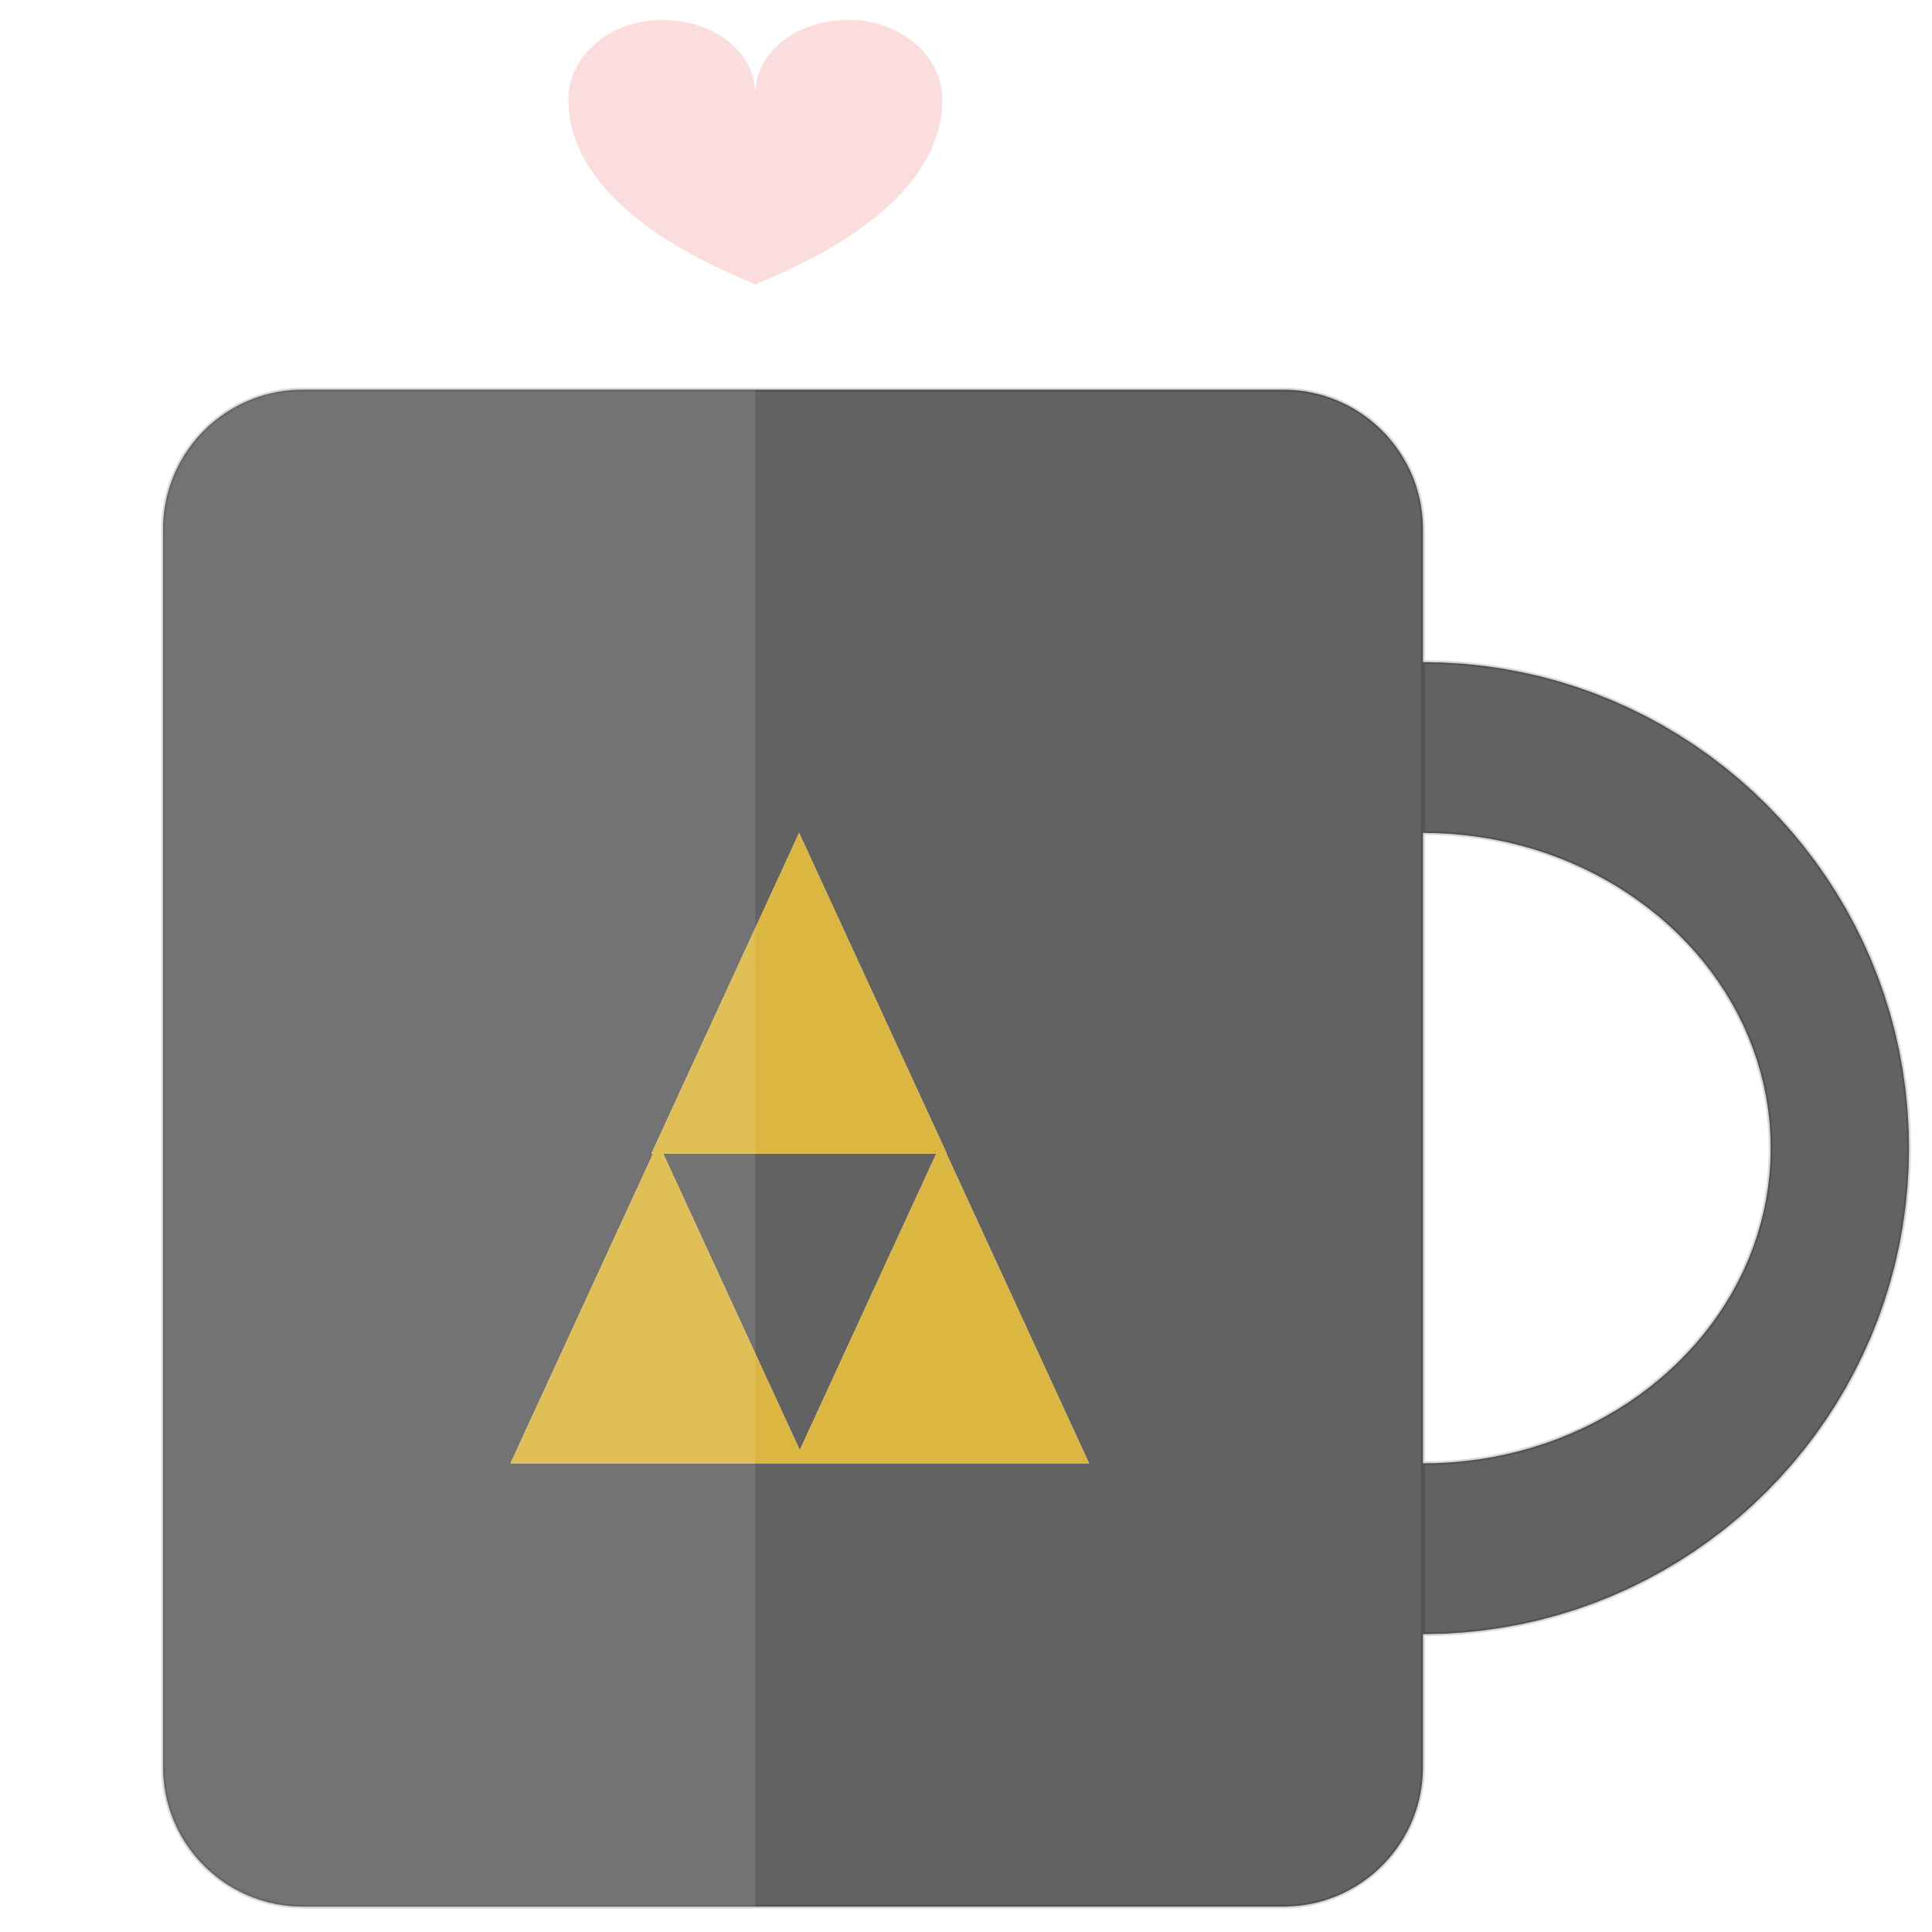 <?xml version="1.0" encoding="UTF-8" standalone="no"?>
<!DOCTYPE svg PUBLIC "-//W3C//DTD SVG 1.1//EN" "http://www.w3.org/Graphics/SVG/1.1/DTD/svg11.dtd">
<svg version="1.1" xmlns="http://www.w3.org/2000/svg" xmlns:xlink="http://www.w3.org/1999/xlink" preserveAspectRatio="xMidYMid meet" viewBox="0 0 512 512" width="512" height="512"><defs><path d="M346.1 103.74L347.56 104.01L348.99 104.34L350.41 104.71L351.8 105.15L353.16 105.63L354.5 106.17L355.82 106.76L357.11 107.39L358.37 108.07L359.59 108.81L360.79 109.58L361.96 110.4L363.09 111.26L364.18 112.17L365.24 113.11L366.27 114.1L367.25 115.12L368.2 116.18L369.1 117.28L369.97 118.41L370.79 119.58L371.56 120.77L372.29 122L372.98 123.26L373.61 124.55L374.2 125.86L374.74 127.2L375.22 128.57L375.65 129.96L376.03 131.37L376.36 132.81L376.62 134.26L376.83 135.74L376.98 137.23L377.08 138.74L377.11 140.27L377.11 468.27L377.08 469.79L376.98 471.3L376.83 472.8L376.62 474.27L376.36 475.73L376.03 477.16L375.65 478.57L375.22 479.97L374.74 481.33L374.2 482.67L373.61 483.99L372.98 485.28L372.29 486.53L371.56 487.76L370.79 488.96L369.97 490.12L369.1 491.26L368.2 492.35L367.25 493.41L366.27 494.44L365.24 495.42L364.18 496.37L363.09 497.27L361.96 498.14L360.79 498.96L359.59 499.73L358.37 500.46L357.11 501.14L355.82 501.78L354.5 502.37L353.16 502.9L351.8 503.39L350.41 503.82L348.99 504.2L347.56 504.52L346.1 504.79L344.63 505L343.13 505.15L341.63 505.24L340.1 505.28L80.21 505.28L78.69 505.24L77.18 505.15L75.69 505L74.21 504.79L72.76 504.52L71.32 504.2L69.91 503.82L68.52 503.39L67.15 502.9L65.81 502.37L64.5 501.78L63.21 501.14L61.95 500.46L60.72 499.73L59.52 498.96L58.36 498.14L57.23 497.27L56.13 496.37L55.07 495.42L54.05 494.44L53.06 493.41L52.12 492.35L51.21 491.26L50.35 490.12L49.53 488.96L48.75 487.76L48.02 486.53L47.34 485.28L46.7 483.99L46.12 482.67L45.58 481.33L45.09 479.97L44.66 478.57L44.28 477.16L43.96 475.73L43.69 474.27L43.48 472.8L43.33 471.3L43.24 469.79L43.21 468.27L43.21 140.27L43.24 138.74L43.33 137.23L43.48 135.74L43.69 134.26L43.96 132.81L44.28 131.37L44.66 129.96L45.09 128.57L45.58 127.2L46.12 125.86L46.7 124.55L47.34 123.26L48.02 122L48.75 120.77L49.53 119.58L50.35 118.41L51.21 117.28L52.12 116.18L53.06 115.12L54.05 114.1L55.07 113.11L56.13 112.17L57.23 111.26L58.36 110.4L59.52 109.58L60.72 108.81L61.95 108.07L63.21 107.39L64.5 106.76L65.81 106.17L67.15 105.63L68.52 105.15L69.91 104.71L71.32 104.34L72.76 104.01L74.21 103.74L75.69 103.53L77.18 103.38L78.69 103.29L80.21 103.26L340.1 103.26L341.63 103.29L343.13 103.38L344.63 103.53L344.63 103.53L346.1 103.74ZM397.99 177.14L403.05 178.08L408.05 179.2L412.96 180.52L417.8 182.03L422.56 183.72L427.23 185.59L431.8 187.63L436.28 189.84L440.66 192.22L444.94 194.77L449.11 197.47L453.16 200.32L457.1 203.33L460.92 206.48L464.61 209.77L468.17 213.2L471.6 216.77L474.89 220.46L478.05 224.28L481.05 228.21L483.91 232.27L486.61 236.44L489.15 240.71L491.53 245.09L493.74 249.57L495.79 254.15L497.66 258.82L499.35 263.57L500.85 268.41L502.17 273.33L503.3 278.32L504.23 283.39L504.96 288.52L505.49 293.71L505.81 298.96L505.92 304.27L505.81 309.57L505.49 314.83L504.96 320.02L504.23 325.15L503.3 330.21L502.17 335.21L500.85 340.13L499.35 344.96L497.66 349.72L495.79 354.39L493.74 358.96L491.53 363.44L489.15 367.82L486.61 372.1L483.91 376.27L481.05 380.32L478.05 384.26L474.89 388.08L471.6 391.77L468.17 395.33L464.61 398.76L460.92 402.06L457.1 405.21L453.16 408.21L449.11 411.07L444.94 413.77L440.66 416.31L436.28 418.69L431.8 420.91L427.23 422.95L422.56 424.82L417.8 426.51L412.96 428.01L408.05 429.33L403.05 430.46L397.99 431.39L392.86 432.12L387.66 432.65L382.41 432.97L377.11 433.08L377.11 387.79L380.9 387.72L384.66 387.52L388.37 387.17L392.04 386.7L395.67 386.1L399.24 385.36L402.75 384.51L406.22 383.53L409.62 382.44L412.96 381.23L416.23 379.9L419.43 378.46L422.57 376.92L425.62 375.27L428.61 373.52L431.51 371.67L434.32 369.72L437.05 367.68L439.69 365.54L442.24 363.32L444.7 361.01L447.05 358.61L449.31 356.14L451.46 353.58L453.5 350.95L455.43 348.25L457.25 345.48L458.95 342.64L460.54 339.73L462 336.77L463.33 333.74L464.54 330.66L465.62 327.52L466.56 324.33L467.37 321.09L468.04 317.81L468.56 314.48L468.94 311.11L469.17 307.71L469.24 304.27L469.17 300.83L468.94 297.42L468.56 294.05L468.04 290.73L467.37 287.44L466.56 284.21L465.62 281.02L464.54 277.88L463.33 274.8L462 271.77L460.54 268.8L458.95 265.9L457.25 263.06L455.43 260.28L453.5 257.58L451.46 254.95L449.31 252.4L447.05 249.92L444.7 247.53L442.24 245.22L439.69 242.99L437.05 240.86L434.32 238.82L431.51 236.87L428.61 235.01L425.62 233.26L422.57 231.61L419.43 230.07L416.23 228.63L412.96 227.31L409.62 226.1L406.22 225L402.75 224.03L399.24 223.17L395.67 222.44L392.04 221.84L388.37 221.36L384.66 221.02L380.9 220.81L377.11 220.74L377.11 175.46L382.41 175.56L387.66 175.88L392.86 176.41L392.86 176.41L397.99 177.14Z" id="c4LDHmVXiD"></path><path d="M173.08 305.72L172.63 305.72L192.2 263.23L211.77 220.74L231.34 263.23L250.9 305.72L250.81 305.72L269.04 345.3L288.61 387.79L135.29 387.79L154.85 345.3L173.08 305.72ZM193.99 345.3L211.95 384.3L229.9 345.3L248.13 305.72L175.76 305.72L193.99 345.3Z" id="cRtOQOgxi"></path><path d="M78.69 505.24L77.18 505.15L75.69 505L74.21 504.79L72.76 504.52L71.32 504.2L69.91 503.82L68.52 503.39L67.15 502.9L65.81 502.37L64.5 501.78L63.21 501.14L61.95 500.46L60.72 499.73L59.52 498.96L58.36 498.14L57.23 497.27L56.13 496.37L55.07 495.42L54.05 494.44L53.06 493.41L52.12 492.35L51.21 491.26L50.35 490.12L49.53 488.96L48.75 487.76L48.02 486.53L47.34 485.28L46.7 483.99L46.12 482.67L45.58 481.33L45.09 479.97L44.66 478.57L44.28 477.16L43.96 475.73L43.69 474.27L43.48 472.8L43.33 471.3L43.24 469.79L43.21 468.27L43.21 140.27L43.24 138.74L43.33 137.23L43.48 135.74L43.69 134.26L43.96 132.81L44.28 131.37L44.66 129.96L45.09 128.57L45.58 127.2L46.12 125.86L46.7 124.55L47.34 123.26L48.02 122L48.75 120.77L49.53 119.58L50.35 118.41L51.21 117.28L52.12 116.18L53.06 115.12L54.05 114.1L55.07 113.11L56.13 112.17L57.23 111.26L58.36 110.4L59.52 109.58L60.72 108.81L61.95 108.07L63.21 107.39L64.5 106.76L65.81 106.17L67.15 105.63L68.52 105.15L69.91 104.71L71.32 104.34L72.76 104.01L74.21 103.74L75.69 103.53L77.18 103.38L78.69 103.29L80.21 103.26L200.17 103.26L200.17 505.28L80.21 505.28L80.21 505.28L78.69 505.24Z" id="a2LC02ZhyS"></path><path d="M224.94 5.28C238.62 5.28 249.71 14.72 249.71 26.36C249.71 58.61 200.17 74.61 200.17 75.5C200.17 75.5 200.17 75.5 200.17 75.5C200.17 74.61 150.64 58.61 150.64 26.36C150.64 14.71 161.73 5.28 175.4 5.28C189.08 5.28 200.17 13.55 200.17 25.19C200.17 13.55 211.26 5.28 224.94 5.28Z" id="d41geHlzy"></path></defs><g><g><g><g><filter id="shadow1317264" x="34.21" y="94.26" width="481.71" height="421.01" filterUnits="userSpaceOnUse" primitiveUnits="userSpaceOnUse"><feFlood></feFlood><feComposite in2="SourceAlpha" operator="in"></feComposite><feGaussianBlur stdDeviation="1"></feGaussianBlur><feOffset dx="1" dy="1" result="afterOffset"></feOffset><feFlood flood-color="#000000" flood-opacity="0.24"></feFlood><feComposite in2="afterOffset" operator="in"></feComposite><feMorphology operator="dilate" radius="1"></feMorphology><feComposite in2="SourceAlpha" operator="out"></feComposite></filter><path d="M346.1 103.74L347.56 104.01L348.99 104.34L350.41 104.71L351.8 105.15L353.16 105.63L354.5 106.17L355.82 106.76L357.11 107.39L358.37 108.07L359.59 108.81L360.79 109.58L361.96 110.4L363.09 111.26L364.18 112.17L365.24 113.11L366.27 114.1L367.25 115.12L368.2 116.18L369.1 117.28L369.97 118.41L370.79 119.58L371.56 120.77L372.29 122L372.98 123.26L373.61 124.55L374.2 125.86L374.74 127.2L375.22 128.57L375.65 129.96L376.03 131.37L376.36 132.81L376.62 134.26L376.83 135.74L376.98 137.23L377.08 138.74L377.11 140.27L377.11 468.27L377.08 469.79L376.98 471.3L376.83 472.8L376.62 474.27L376.36 475.73L376.03 477.16L375.65 478.57L375.22 479.97L374.74 481.33L374.2 482.67L373.61 483.99L372.98 485.28L372.29 486.53L371.56 487.76L370.79 488.96L369.97 490.12L369.1 491.26L368.2 492.35L367.25 493.41L366.27 494.44L365.24 495.42L364.18 496.37L363.09 497.27L361.96 498.14L360.79 498.96L359.59 499.73L358.37 500.46L357.11 501.14L355.82 501.78L354.5 502.37L353.16 502.9L351.8 503.39L350.41 503.82L348.99 504.2L347.56 504.52L346.1 504.79L344.63 505L343.13 505.15L341.63 505.24L340.1 505.28L80.21 505.28L78.69 505.24L77.18 505.15L75.69 505L74.21 504.79L72.76 504.52L71.32 504.2L69.91 503.82L68.52 503.39L67.15 502.9L65.81 502.37L64.5 501.78L63.21 501.14L61.95 500.46L60.72 499.73L59.52 498.96L58.36 498.14L57.23 497.27L56.13 496.37L55.07 495.42L54.05 494.44L53.06 493.41L52.12 492.35L51.21 491.26L50.35 490.12L49.53 488.96L48.75 487.76L48.02 486.53L47.34 485.28L46.7 483.99L46.12 482.67L45.58 481.33L45.09 479.97L44.66 478.57L44.28 477.16L43.96 475.73L43.69 474.27L43.48 472.8L43.33 471.3L43.24 469.79L43.21 468.27L43.21 140.27L43.24 138.74L43.33 137.23L43.48 135.74L43.69 134.26L43.96 132.81L44.28 131.37L44.66 129.96L45.09 128.57L45.58 127.2L46.12 125.86L46.7 124.55L47.34 123.26L48.02 122L48.75 120.77L49.53 119.58L50.35 118.41L51.21 117.28L52.12 116.18L53.06 115.12L54.05 114.1L55.07 113.11L56.13 112.17L57.23 111.26L58.36 110.4L59.52 109.58L60.72 108.81L61.95 108.07L63.21 107.39L64.5 106.76L65.81 106.17L67.15 105.63L68.52 105.15L69.91 104.71L71.32 104.34L72.76 104.01L74.21 103.74L75.69 103.53L77.18 103.38L78.69 103.29L80.21 103.26L340.1 103.26L341.63 103.29L343.13 103.38L344.63 103.53L344.63 103.53L346.1 103.74ZM397.99 177.14L403.05 178.08L408.05 179.2L412.96 180.52L417.8 182.03L422.56 183.72L427.23 185.59L431.8 187.63L436.28 189.84L440.66 192.22L444.94 194.77L449.11 197.47L453.16 200.32L457.1 203.33L460.92 206.48L464.61 209.77L468.17 213.2L471.6 216.77L474.89 220.46L478.05 224.28L481.05 228.21L483.91 232.27L486.61 236.44L489.15 240.71L491.53 245.09L493.74 249.57L495.79 254.15L497.66 258.82L499.35 263.57L500.85 268.41L502.17 273.33L503.3 278.32L504.23 283.39L504.96 288.52L505.49 293.71L505.81 298.96L505.92 304.27L505.81 309.57L505.49 314.83L504.96 320.02L504.23 325.15L503.3 330.21L502.17 335.21L500.85 340.13L499.35 344.96L497.66 349.72L495.79 354.39L493.74 358.96L491.53 363.44L489.15 367.82L486.61 372.1L483.91 376.27L481.05 380.32L478.05 384.26L474.89 388.08L471.6 391.77L468.17 395.33L464.61 398.76L460.92 402.06L457.1 405.21L453.16 408.21L449.11 411.07L444.94 413.77L440.66 416.31L436.28 418.69L431.8 420.91L427.23 422.95L422.56 424.82L417.8 426.51L412.96 428.01L408.05 429.33L403.05 430.46L397.99 431.39L392.86 432.12L387.66 432.65L382.41 432.97L377.11 433.08L377.11 387.79L380.9 387.72L384.66 387.52L388.37 387.17L392.04 386.7L395.67 386.1L399.24 385.36L402.75 384.51L406.22 383.53L409.62 382.44L412.96 381.23L416.23 379.9L419.43 378.46L422.57 376.92L425.62 375.27L428.61 373.52L431.51 371.67L434.32 369.72L437.05 367.68L439.69 365.54L442.24 363.32L444.7 361.01L447.05 358.61L449.31 356.14L451.46 353.58L453.5 350.95L455.43 348.25L457.25 345.48L458.95 342.64L460.54 339.73L462 336.77L463.33 333.74L464.54 330.66L465.62 327.52L466.56 324.33L467.37 321.09L468.04 317.81L468.56 314.48L468.94 311.11L469.17 307.71L469.24 304.27L469.17 300.83L468.94 297.42L468.56 294.05L468.04 290.73L467.37 287.44L466.56 284.21L465.62 281.02L464.54 277.88L463.33 274.8L462 271.77L460.54 268.8L458.95 265.9L457.25 263.06L455.43 260.28L453.5 257.58L451.46 254.95L449.31 252.4L447.05 249.92L444.7 247.53L442.24 245.22L439.69 242.99L437.05 240.86L434.32 238.82L431.51 236.87L428.61 235.01L425.62 233.26L422.57 231.61L419.43 230.07L416.23 228.63L412.96 227.31L409.62 226.1L406.22 225L402.75 224.03L399.24 223.17L395.67 222.44L392.04 221.84L388.37 221.36L384.66 221.02L380.9 220.81L377.11 220.74L377.11 175.46L382.41 175.56L387.66 175.88L392.86 176.41L392.86 176.41L397.99 177.14Z" id="g2Bjbg6Gfp" fill="white" fill-opacity="1" filter="url(#shadow1317264)"></path></g><use xlink:href="#c4LDHmVXiD" opacity="1" fill="#616261" fill-opacity="1"></use><g><use xlink:href="#c4LDHmVXiD" opacity="1" fill-opacity="0" stroke="#000000" stroke-width="1" stroke-opacity="0.15"></use></g></g><g><g><filter id="shadow16551755" x="127.29" y="212.74" width="169.32" height="183.05" filterUnits="userSpaceOnUse" primitiveUnits="userSpaceOnUse"><feFlood></feFlood><feComposite in2="SourceAlpha" operator="in"></feComposite><feGaussianBlur stdDeviation="1"></feGaussianBlur><feOffset dx="0" dy="0" result="afterOffset"></feOffset><feFlood flood-color="#000000" flood-opacity="0.23"></feFlood><feComposite in2="afterOffset" operator="in"></feComposite><feMorphology operator="dilate" radius="1"></feMorphology><feComposite in2="SourceAlpha" operator="out"></feComposite></filter><path d="M173.08 305.72L172.63 305.72L192.2 263.23L211.77 220.74L231.34 263.23L250.9 305.72L250.81 305.72L269.04 345.3L288.61 387.79L135.29 387.79L154.85 345.3L173.08 305.72ZM193.99 345.3L211.95 384.3L229.9 345.3L248.13 305.72L175.76 305.72L193.99 345.3Z" id="g2CaNEJDGF" fill="white" fill-opacity="1" filter="url(#shadow16551755)"></path></g><use xlink:href="#cRtOQOgxi" opacity="1" fill="#dbb741" fill-opacity="1"></use></g><g><use xlink:href="#a2LC02ZhyS" opacity="1" fill="#ffffff" fill-opacity="0.11"></use></g><g><g><filter id="shadow3275585" x="142.64" y="-2.72" width="115.07" height="86.22" filterUnits="userSpaceOnUse" primitiveUnits="userSpaceOnUse"><feFlood></feFlood><feComposite in2="SourceAlpha" operator="in"></feComposite><feGaussianBlur stdDeviation="1"></feGaussianBlur><feOffset dx="0" dy="0" result="afterOffset"></feOffset><feFlood flood-color="#000000" flood-opacity="0.08"></feFlood><feComposite in2="afterOffset" operator="in"></feComposite><feMorphology operator="dilate" radius="1"></feMorphology><feComposite in2="SourceAlpha" operator="out"></feComposite></filter><path d="M224.94 5.28C238.62 5.28 249.71 14.72 249.71 26.36C249.71 58.61 200.17 74.61 200.17 75.5C200.17 75.5 200.17 75.5 200.17 75.5C200.17 74.61 150.64 58.61 150.64 26.36C150.64 14.71 161.73 5.28 175.4 5.28C189.08 5.28 200.17 13.55 200.17 25.19C200.17 13.55 211.26 5.28 224.94 5.28Z" id="b5rBa0imPA" fill="white" fill-opacity="1" filter="url(#shadow3275585)"></path></g><use xlink:href="#d41geHlzy" opacity="1" fill="#ee4d4d" fill-opacity="0.19"></use></g></g></g></svg>